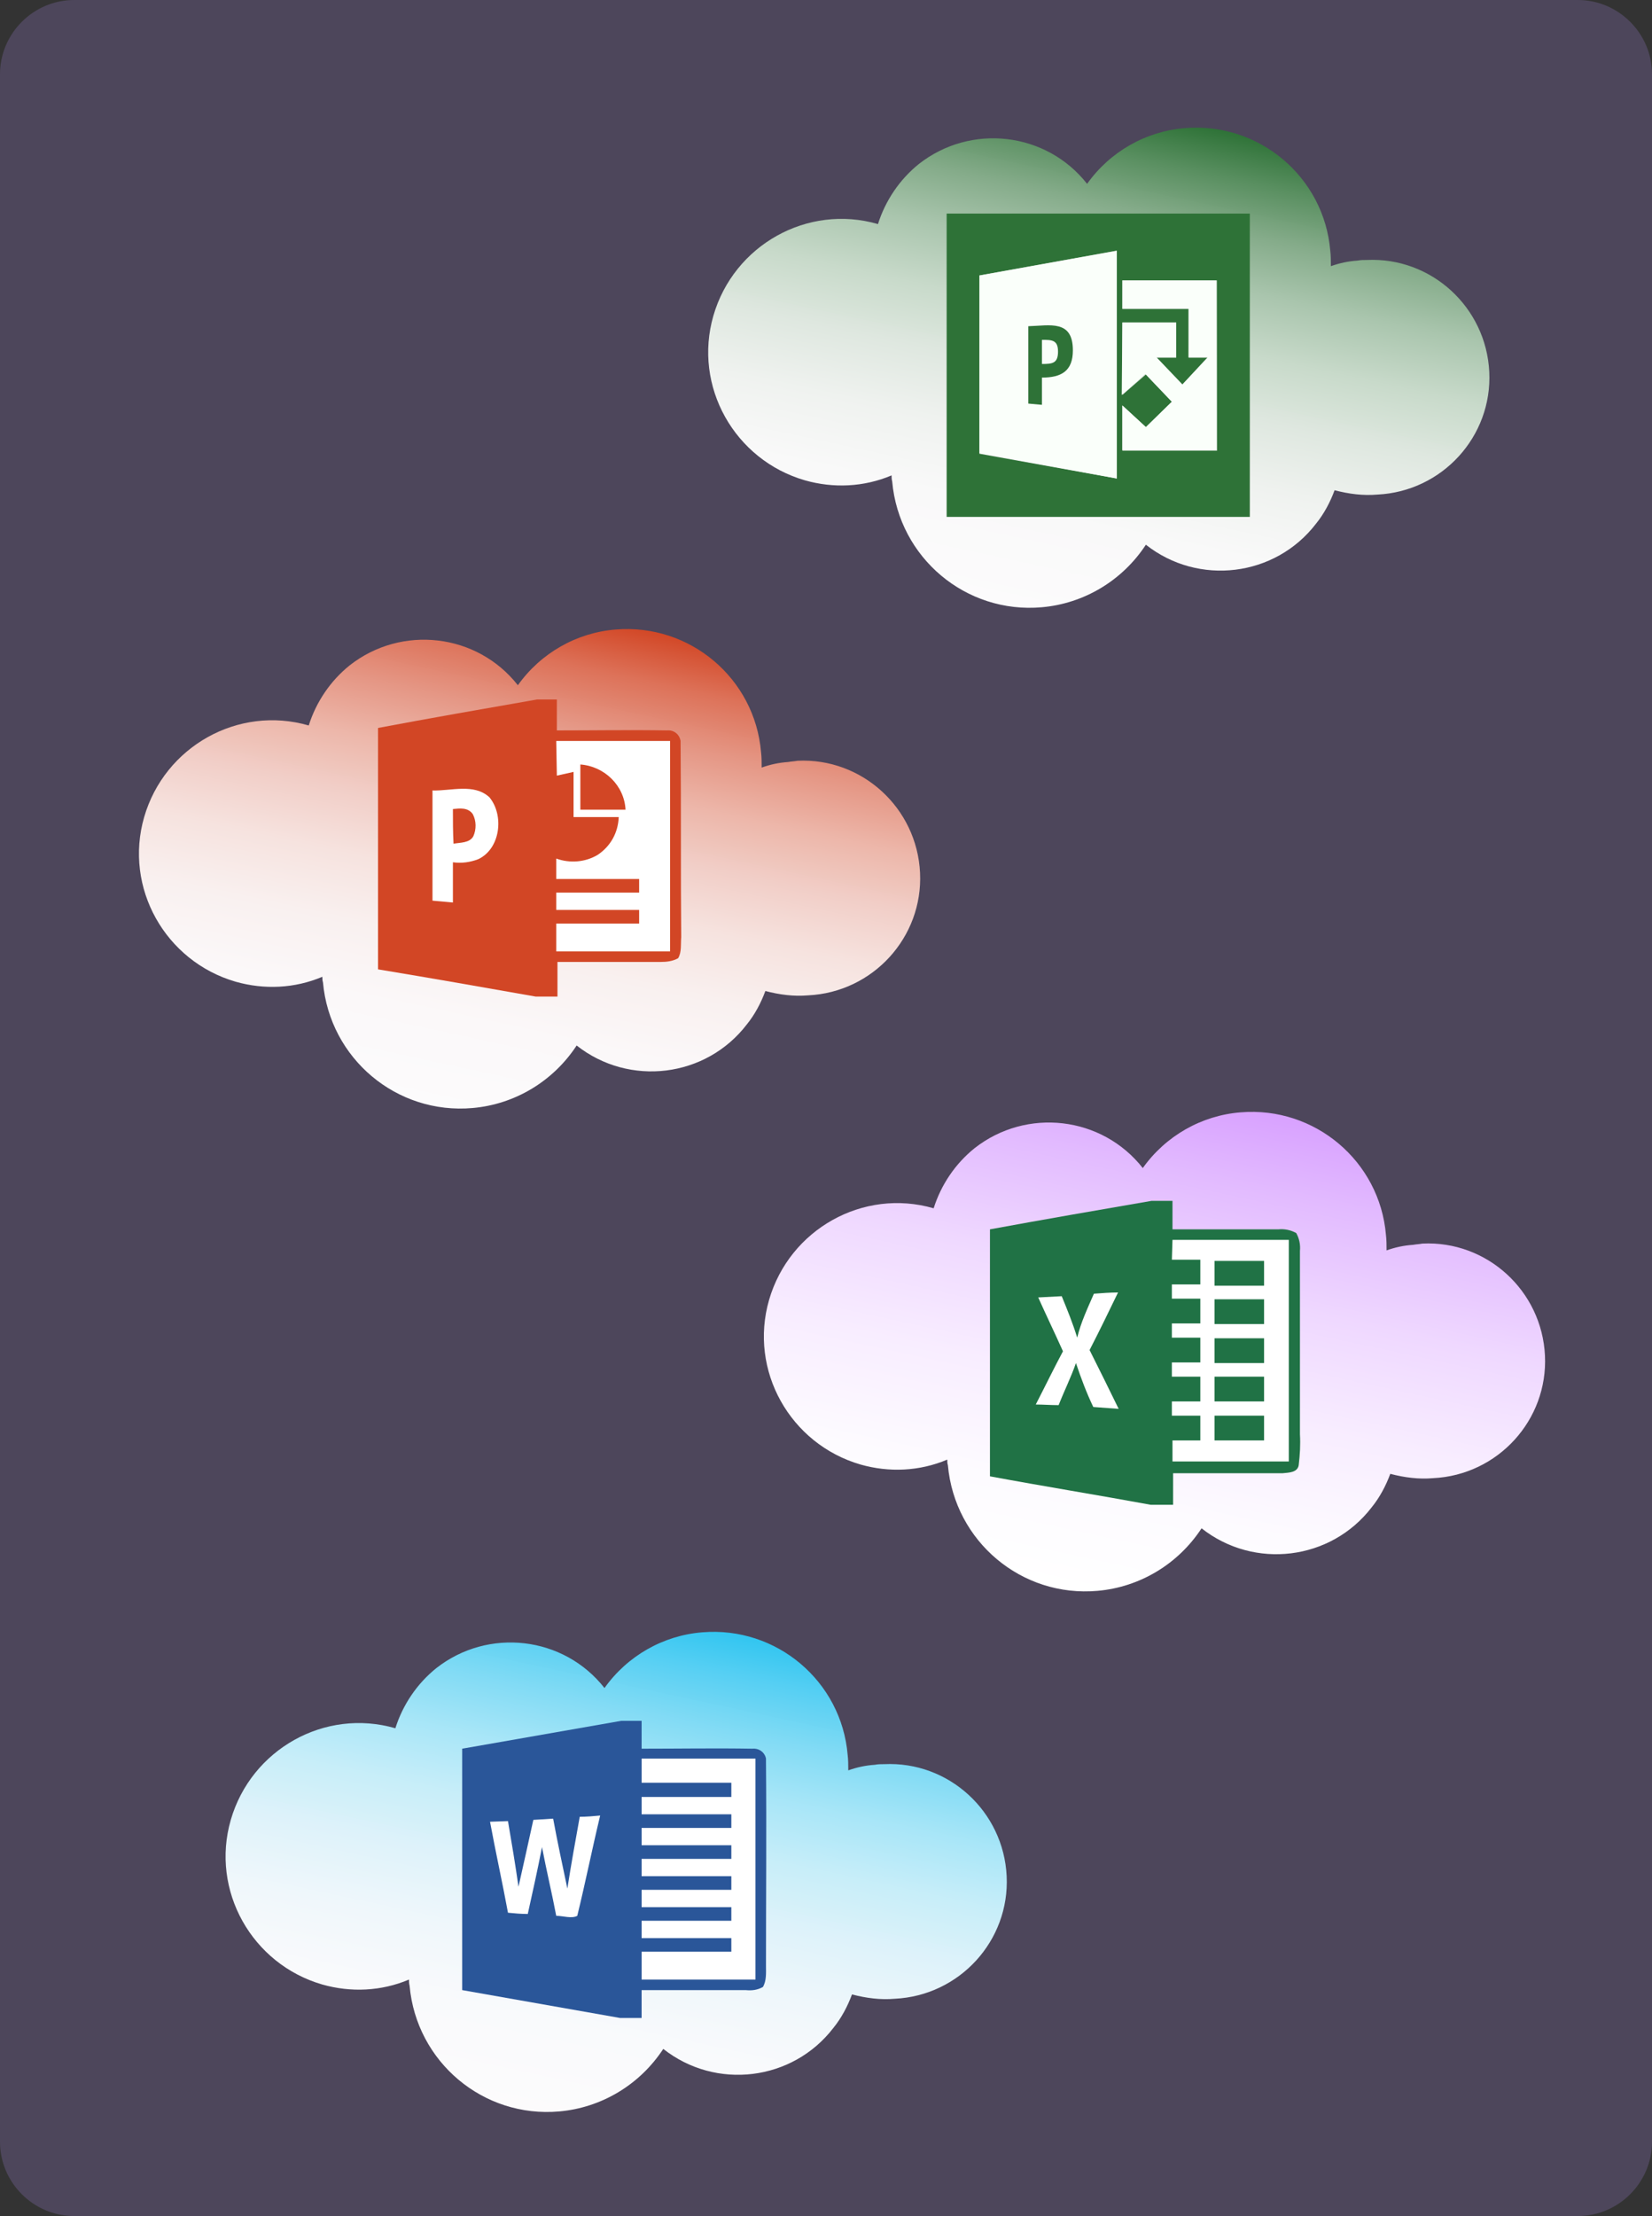 <?xml version="1.0" encoding="utf-8"?>
<!-- Generator: Adobe Illustrator 22.0.1, SVG Export Plug-In . SVG Version: 6.00 Build 0)  -->
<svg version="1.1" id="Calque_1" xmlns="http://www.w3.org/2000/svg" xmlns:xlink="http://www.w3.org/1999/xlink" x="0px" y="0px"
	 viewBox="0 0 267 358" style="enable-background:new 0 0 267 358;" xml:space="preserve">
<rect x="0" y="0" width="267" height="358" fill="#333333" stroke="none"/>
<style type="text/css">
	.st0{opacity:0.8;fill:#544B66;}
	.st1{fill:url(#SVGID_1_);}
	.st2{fill:url(#SVGID_2_);}
	.st3{fill:url(#SVGID_3_);}
	.st4{fill:url(#SVGID_4_);}
	.st5{fill:#2A5699;}
	.st6{fill:#FFFFFF;}
	.st7{fill:#207245;}
	.st8{fill:#D24625;}
	.st9{fill:#2E7237;}
	.st10{fill:#FAFFFA;}
</style>
<title>Calque 1 (3)v1</title>
<g id="Calque_2_1_">
	<g id="Calque_1-2">
		<path class="st0" d="M12,0h243c6.6,0,12,5.4,12,12v334c0,6.6-5.4,12-12,12H12c-6.6,0-12-5.4-12-12V12C0,5.4,5.4,0,12,0z"/>
		
			<linearGradient id="SVGID_1_" gradientUnits="userSpaceOnUse" x1="90.904" y1="15.803" x2="108.346" y2="96.463" gradientTransform="matrix(1 0 0 -1 0 358)">
			<stop  offset="0" style="stop-color:#FFFFFF;stop-opacity:0.98"/>
			<stop  offset="0.18" style="stop-color:#FCFEFF;stop-opacity:0.98"/>
			<stop  offset="0.32" style="stop-color:#F2FBFE;stop-opacity:0.98"/>
			<stop  offset="0.46" style="stop-color:#E0F6FD;stop-opacity:0.98"/>
			<stop  offset="0.58" style="stop-color:#C8EFFB;stop-opacity:0.99"/>
			<stop  offset="0.7" style="stop-color:#A8E7F9;stop-opacity:0.99"/>
			<stop  offset="0.81" style="stop-color:#82DCF6;stop-opacity:0.99"/>
			<stop  offset="0.92" style="stop-color:#55CFF3"/>
			<stop  offset="1" style="stop-color:#31C5F0"/>
		</linearGradient>
		<path class="st1" d="M141.4,285.1c-1.5,0.1-2.9,0.4-4.3,0.9c0-0.8,0-1.7-0.1-2.5c-1-11.9-11.5-20.8-23.5-19.8
			c-6.3,0.5-12.1,3.8-15.8,9c-6.6-8.4-18.8-9.8-27.2-3.2c-3.1,2.5-5.4,5.9-6.6,9.7c-11.4-3.3-23.3,3.4-26.6,14.8
			c-3.3,11.4,3.4,23.3,14.8,26.6c4.6,1.3,9.5,1.1,14-0.8c0,0.3,0,0.6,0.1,1c1.1,12.3,11.9,21.4,24.2,20.3c6.8-0.6,13-4.3,16.8-10.1
			c8.5,6.7,20.9,5.2,27.5-3.4c1.3-1.6,2.3-3.5,3-5.4c2.3,0.6,4.6,0.9,6.9,0.7c10.5-0.5,18.6-9.4,18.1-19.8
			c-0.5-10.5-9.4-18.6-19.8-18.1C142.4,285,141.9,285,141.4,285.1L141.4,285.1z M96.6,298c0.2-0.2,0.4-0.5,0.7-0.7
			c0.3,0.5,0.7,1,1.1,1.5C97.8,298.5,97.2,298.3,96.6,298z"/>
		
			<linearGradient id="SVGID_2_" gradientUnits="userSpaceOnUse" x1="177.904" y1="99.803" x2="195.346" y2="180.463" gradientTransform="matrix(1 0 0 -1 0 358)">
			<stop  offset="0" style="stop-color:#FFFFFF"/>
			<stop  offset="0.19" style="stop-color:#FDFBFF"/>
			<stop  offset="0.41" style="stop-color:#F8EDFF"/>
			<stop  offset="0.63" style="stop-color:#EFD8FF"/>
			<stop  offset="0.85" style="stop-color:#E2BAFF"/>
			<stop  offset="1" style="stop-color:#D8A1FF"/>
		</linearGradient>
		<path class="st2" d="M228.4,201.1c-1.5,0.1-2.9,0.4-4.3,0.9c0-0.8,0-1.7-0.1-2.5c-1-11.9-11.5-20.8-23.5-19.8
			c-6.3,0.5-12.1,3.8-15.8,9c-6.6-8.4-18.8-9.8-27.2-3.2c-3.1,2.5-5.4,5.9-6.6,9.7c-11.4-3.3-23.3,3.4-26.6,14.8s3.4,23.3,14.8,26.6
			c4.6,1.3,9.5,1.1,14-0.8c0,0.3,0,0.6,0.1,0.9c1.1,12.3,11.9,21.4,24.2,20.3c6.8-0.6,13-4.3,16.8-10.1c8.5,6.7,20.9,5.2,27.5-3.4
			c1.3-1.6,2.3-3.5,3-5.4c2.3,0.6,4.6,0.9,6.9,0.7c10.5-0.5,18.6-9.4,18.1-19.8c-0.5-10.5-9.4-18.6-19.8-18.1
			C229.4,201,228.9,201,228.4,201.1L228.4,201.1z M183.6,214.1c0.2-0.2,0.4-0.5,0.7-0.7c0.4,0.5,0.7,1,1.1,1.5
			C184.8,214.5,184.2,214.3,183.6,214.1L183.6,214.1z"/>
		
			<linearGradient id="SVGID_3_" gradientUnits="userSpaceOnUse" x1="168.899" y1="258.754" x2="186.351" y2="339.462" gradientTransform="matrix(1 0 0 -1 0 358)">
			<stop  offset="0" style="stop-color:#FFFFFF;stop-opacity:0.98"/>
			<stop  offset="0.19" style="stop-color:#FCFDFC;stop-opacity:0.98"/>
			<stop  offset="0.33" style="stop-color:#F2F6F2;stop-opacity:0.98"/>
			<stop  offset="0.46" style="stop-color:#E1EBE2;stop-opacity:0.98"/>
			<stop  offset="0.58" style="stop-color:#C9DBCB;stop-opacity:0.99"/>
			<stop  offset="0.7" style="stop-color:#AAC6AE;stop-opacity:0.99"/>
			<stop  offset="0.81" style="stop-color:#85AC8A;stop-opacity:0.99"/>
			<stop  offset="0.91" style="stop-color:#598F60"/>
			<stop  offset="1" style="stop-color:#2E7237"/>
		</linearGradient>
		<path class="st3" d="M219.4,42.1c-1.5,0.1-2.9,0.4-4.3,0.9c0-0.8,0-1.7-0.1-2.5c-1-11.9-11.5-20.8-23.5-19.8
			c-6.3,0.5-12.1,3.8-15.8,9c-6.6-8.4-18.8-9.8-27.2-3.2c-3.1,2.5-5.4,5.9-6.6,9.7c-11.4-3.3-23.3,3.4-26.6,14.8s3.4,23.3,14.8,26.6
			c4.6,1.3,9.5,1.1,14-0.8c0,0.3,0,0.6,0.1,1c1.1,12.3,11.9,21.4,24.2,20.3c6.8-0.6,13-4.3,16.8-10.1c8.5,6.7,20.9,5.2,27.5-3.4
			c1.3-1.6,2.3-3.5,3-5.4c2.3,0.6,4.6,0.9,6.9,0.7c10.5-0.5,18.6-9.4,18.1-19.8c-0.5-10.5-9.4-18.6-19.8-18.1
			C220.4,42,219.9,42,219.4,42.1L219.4,42.1z M174.6,55c0.2-0.2,0.4-0.5,0.7-0.7c0.4,0.5,0.7,1,1.1,1.5
			C175.8,55.5,175.2,55.3,174.6,55z"/>
		
			<linearGradient id="SVGID_4_" gradientUnits="userSpaceOnUse" x1="76.904" y1="177.803" x2="94.346" y2="258.463" gradientTransform="matrix(1 0 0 -1 0 358)">
			<stop  offset="0" style="stop-color:#FFFFFF;stop-opacity:0.98"/>
			<stop  offset="0.18" style="stop-color:#FEFCFC;stop-opacity:0.98"/>
			<stop  offset="0.32" style="stop-color:#FCF4F2;stop-opacity:0.98"/>
			<stop  offset="0.45" style="stop-color:#F9E6E1;stop-opacity:0.98"/>
			<stop  offset="0.57" style="stop-color:#F4D1C9;stop-opacity:0.98"/>
			<stop  offset="0.68" style="stop-color:#EEB7AA;stop-opacity:0.99"/>
			<stop  offset="0.79" style="stop-color:#E69785;stop-opacity:0.99"/>
			<stop  offset="0.9" style="stop-color:#DD7259"/>
			<stop  offset="1" style="stop-color:#D24726"/>
			<stop  offset="1" style="stop-color:#D24625"/>
		</linearGradient>
		<path class="st4" d="M127.4,123.1c-1.5,0.1-2.9,0.4-4.3,0.9c0-0.8,0-1.7-0.1-2.5c-1-11.9-11.5-20.8-23.5-19.8
			c-6.3,0.5-12.1,3.8-15.8,9c-6.6-8.4-18.8-9.8-27.2-3.2c-3.1,2.5-5.4,5.9-6.6,9.7c-11.4-3.3-23.3,3.4-26.6,14.8
			c-3.3,11.4,3.4,23.3,14.8,26.6c4.6,1.3,9.5,1.1,14-0.8c0,0.3,0,0.6,0.1,0.9c1.1,12.3,11.9,21.4,24.2,20.3
			c6.8-0.6,13-4.3,16.8-10.1c8.5,6.7,20.9,5.2,27.5-3.4c1.3-1.6,2.3-3.5,3-5.4c2.3,0.6,4.6,0.9,6.9,0.7c10.5-0.5,18.6-9.4,18.1-19.8
			c-0.5-10.5-9.4-18.6-19.8-18.1C128.4,123,127.9,123,127.4,123.1L127.4,123.1z M82.6,136c0.2-0.2,0.4-0.5,0.7-0.7
			c0.3,0.5,0.7,1,1.1,1.5C83.8,136.5,83.2,136.3,82.6,136z"/>
		<g id="g3103">
			<path id="path6" class="st5" d="M100.4,278h3.3v4.5c6,0,11.9-0.1,17.9,0c1.1-0.1,2,0.6,2.2,1.6c0,0.2,0,0.3,0,0.5
				c0.1,11,0,22,0,33c0,1.1,0.1,2.4-0.5,3.4c-0.9,0.5-1.8,0.6-2.8,0.5c-5.6,0-11.2,0-16.8,0v4.5h-3.5c-8.5-1.5-17-3-25.5-4.5
				c0-13,0-26,0-39C83.3,281,91.8,279.5,100.4,278z"/>
			<path id="path46" class="st6" d="M103.7,284.1h18.4v35.7h-18.4v-4.5h14.5v-2.2h-14.5v-2.8h14.5v-2.2h-14.5v-2.8h14.5v-2.2h-14.5
				v-2.8h14.5v-2.2h-14.5v-2.8h14.5v-2.2h-14.5v-2.8h14.5V288h-14.5V284.1z"/>
			<path id="path88" class="st6" d="M86.2,294l3.2-0.2c0.7,3.8,1.5,7.5,2.3,11.3c0.6-3.9,1.3-7.7,2-11.6c1.1,0,2.2-0.1,3.3-0.2
				c-1.3,5.4-2.4,10.9-3.7,16.2c-0.9,0.5-2.3,0-3.4,0c-0.7-3.7-1.6-7.4-2.3-11.1c-0.7,3.6-1.5,7.2-2.3,10.8c-1.1,0-2.2-0.1-3.2-0.2
				c-0.9-4.9-2-9.8-2.9-14.7l2.9-0.1c0.6,3.5,1.2,7.1,1.7,10.6C84.6,301.3,85.4,297.6,86.2,294z"/>
		</g>
		<path class="st7" d="M186.1,194h3.4v4.6c5.7,0,11.4,0,17.1,0c1-0.1,2,0.1,2.9,0.6c0.5,0.9,0.7,1.9,0.6,2.9c0,9.9,0,19.7,0,29.6
			c0.1,1.7,0,3.3-0.2,5c-0.2,1.2-1.6,1.2-2.6,1.3c-5.9,0-11.8,0-17.7,0v5.1H186c-8.7-1.6-17.4-3-26-4.6v-39.9
			C168.7,197,177.4,195.5,186.1,194z"/>
		<path class="st6" d="M189.5,200.3h18.8v35.8h-18.8v-3.4h4.5v-4h-4.6v-2.3h4.6v-4h-4.6v-2.3h4.6v-4h-4.6v-2.3h4.6v-4h-4.6v-2.3h4.6
			v-4h-4.6L189.5,200.3z"/>
		<path class="st7" d="M196.3,203.7h8v4h-8V203.7z"/>
		<path class="st6" d="M176.8,209c1.3-0.1,2.6-0.2,3.9-0.2c-1.5,3.1-3,6.2-4.6,9.3c1.6,3.2,3.2,6.4,4.7,9.5
			c-1.4-0.1-2.7-0.2-4.1-0.3c-1.1-2.3-2-4.7-2.8-7.1c-0.8,2.3-1.9,4.5-2.8,6.8c-1.3,0-2.5-0.1-3.7-0.1c1.5-2.9,2.9-5.8,4.4-8.6
			c-1.3-2.9-2.7-5.8-4-8.7l3.8-0.2c0.9,2.2,1.8,4.4,2.5,6.7C174.7,213.6,175.8,211.3,176.8,209L176.8,209z"/>
		<path class="st7" d="M196.3,209.9h8v4h-8V209.9z M196.3,216.2h8v4h-8V216.2z M196.3,222.4h8v4h-8V222.4z M196.3,228.7h8v4h-8
			V228.7z"/>
		<path class="st8" d="M86.8,113h3.2v5c6,0,11.9-0.1,17.8,0c1.1-0.1,2,0.6,2.2,1.7c0,0.2,0,0.3,0,0.5c0.1,10.4,0,20.8,0.1,31.2
			c-0.1,1.1,0.1,2.4-0.5,3.4c-0.9,0.5-1.9,0.6-2.8,0.6c-5.6,0-11.1,0-16.7,0v5.6h-3.5c-8.5-1.5-17-3-25.5-4.4v-39
			C69.6,116,78.2,114.5,86.8,113z"/>
		<path class="st6" d="M89.9,119.7h18.4v34H89.9v-4.5h13.4V147H89.9v-2.8h13.4V142H89.9c0-1.1,0-2.2,0-3.3c2.2,0.8,4.7,0.6,6.7-0.6
			c2.1-1.4,3.3-3.6,3.4-6.1c-2.4,0-4.9,0-7.3,0c0-2.4,0-4.8,0-7.3c-0.9,0.2-1.8,0.4-2.7,0.6L89.9,119.7L89.9,119.7z"/>
		<path class="st8" d="M93.8,123.5c3.9,0.3,7.1,3.4,7.3,7.3c-2.4,0-4.9,0-7.3,0C93.8,128.4,93.8,125.9,93.8,123.5L93.8,123.5z"/>
		<path class="st6" d="M69.9,127.7c3,0.1,6.7-1.2,9.2,1.1c2.4,2.9,1.8,8.3-1.8,10c-1.3,0.5-2.7,0.7-4.1,0.5c0,2.2,0,4.4,0,6.5
			l-3.3-0.3C69.9,139.5,69.9,133.6,69.9,127.7L69.9,127.7z"/>
		<path class="st8" d="M73.2,130.7c1.1-0.1,2.4-0.3,3.2,0.8c0.6,1.1,0.6,2.5,0.1,3.6c-0.6,1.1-2.1,1-3.2,1.2
			C73.2,134.4,73.2,132.6,73.2,130.7L73.2,130.7z"/>
		<g id="Layer_1">
			<g id="_784529504">
				<path class="st9" d="M153,34.5v49h49v-49L153,34.5z M180.5,77.3l-22.2-4V44.5l22.2-4V77.3z M181.4,72.7v-7.2l3.8,3.5l4.2-4.1
					l-4.2-4.4l-3.8,3.3V52.1h8.7v5.7h-3.2l4.2,4.4l4.1-4.4h-3.1v-7.9h-10.7v-4.6h15.3v27.5H181.4z"/>
				<polygon class="st10" points="185.2,69 189.4,64.9 185.1,60.4 181.3,63.8 181.4,52.1 190.1,52.1 190.1,57.7 186.9,57.7 
					191.1,62.1 195.2,57.7 192.1,57.7 192.1,49.9 181.4,49.9 181.4,45.3 196.6,45.3 196.6,72.7 181.4,72.7 181.4,65.5 				"/>
				<polygon class="st10" points="180.5,40.5 180.5,77.3 158.3,73.2 158.3,44.5 				"/>
				<path class="st9" d="M168.4,54.9c1.6,0,2.6,0,2.6,1.9s-0.9,2-2.6,2V54.9z M166.2,52.7v12.5l2.2,0.2V61c3.2,0,5-1.1,5-4.4
					C173.4,51.6,169.7,52.6,166.2,52.7z"/>
			</g>
		</g>
	</g>
</g>
</svg>

